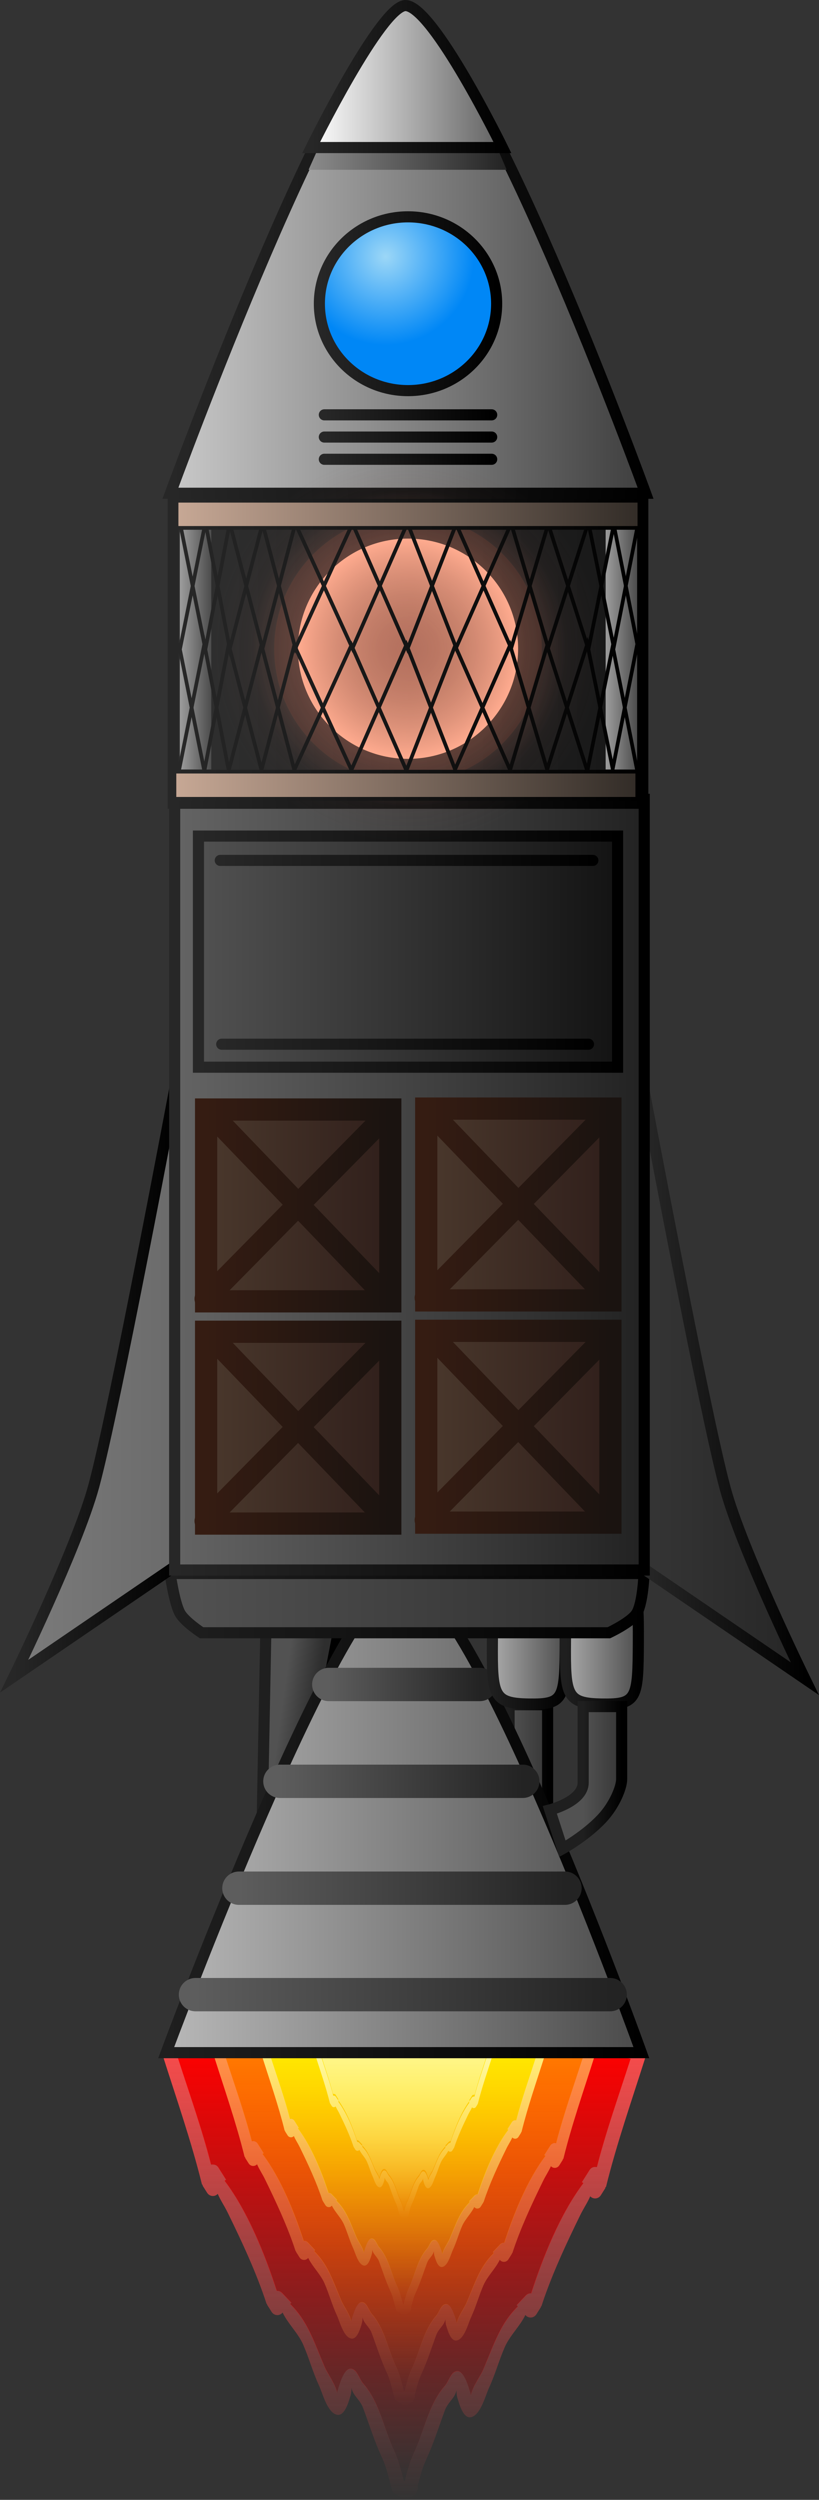 <svg version="1.1" xmlns="http://www.w3.org/2000/svg" xmlns:xlink="http://www.w3.org/1999/xlink" width="110.596" height="337.475" viewBox="0,0,110.596,337.475"><rect x="0" y="0" width="110.596" height="337.475" fill="#333333" stroke="none"/><defs><linearGradient x1="239.457" y1="276.775" x2="239.457" y2="339.806" gradientUnits="userSpaceOnUse" id="color-1"><stop offset="0" stop-color="#ff4d4d"/><stop offset="1" stop-color="#ff4d4d" stop-opacity="0"/></linearGradient><linearGradient x1="239.452" y1="278.7" x2="239.452" y2="337.274" gradientUnits="userSpaceOnUse" id="color-2"><stop offset="0" stop-color="#ff0000"/><stop offset="1" stop-color="#ff0000" stop-opacity="0"/></linearGradient><linearGradient x1="239.457" y1="277.366" x2="239.457" y2="327.093" gradientUnits="userSpaceOnUse" id="color-3"><stop offset="0" stop-color="#ff9a4c"/><stop offset="1" stop-color="#ff9a4c" stop-opacity="0"/></linearGradient><linearGradient x1="239.453" y1="278.876" x2="239.453" y2="325.106" gradientUnits="userSpaceOnUse" id="color-4"><stop offset="0" stop-color="#ff7b00"/><stop offset="1" stop-color="#ff7b00" stop-opacity="0"/></linearGradient><linearGradient x1="239.337" y1="277.956" x2="239.337" y2="314.91" gradientUnits="userSpaceOnUse" id="color-5"><stop offset="0" stop-color="#fff480"/><stop offset="1" stop-color="#fff480" stop-opacity="0"/></linearGradient><linearGradient x1="239.334" y1="279.067" x2="239.334" y2="313.446" gradientUnits="userSpaceOnUse" id="color-6"><stop offset="0" stop-color="#ffea00"/><stop offset="1" stop-color="#ffea00" stop-opacity="0"/></linearGradient><linearGradient x1="239.435" y1="278.744" x2="239.435" y2="301.824" gradientUnits="userSpaceOnUse" id="color-7"><stop offset="0" stop-color="#fff8a9"/><stop offset="1" stop-color="#fff8a9" stop-opacity="0"/></linearGradient><linearGradient x1="239.434" y1="279.172" x2="239.434" y2="300.678" gradientUnits="userSpaceOnUse" id="color-8"><stop offset="0" stop-color="#fff68d"/><stop offset="1" stop-color="#fff68d" stop-opacity="0"/></linearGradient><linearGradient x1="253.65" y1="241.067" x2="258.85" y2="241.067" gradientUnits="userSpaceOnUse" id="color-9"><stop offset="0" stop-color="#525252"/><stop offset="1" stop-color="#363636"/></linearGradient><linearGradient x1="253.65" y1="241.067" x2="258.85" y2="241.067" gradientUnits="userSpaceOnUse" id="color-10"><stop offset="0" stop-color="#1f1f1f"/><stop offset="1" stop-color="#000000"/></linearGradient><linearGradient x1="222.796" y1="234.034" x2="227.258" y2="234.647" gradientUnits="userSpaceOnUse" id="color-11"><stop offset="0" stop-color="#525252"/><stop offset="1" stop-color="#2e2e2e"/></linearGradient><linearGradient x1="222.796" y1="234.034" x2="227.258" y2="234.647" gradientUnits="userSpaceOnUse" id="color-12"><stop offset="0" stop-color="#1f1f1f"/><stop offset="1" stop-color="#000000"/></linearGradient><linearGradient x1="207.342" y1="247.35" x2="271.51" y2="247.35" gradientUnits="userSpaceOnUse" id="color-13"><stop offset="0" stop-color="#b8b8b8"/><stop offset="1" stop-color="#4a4a4a"/></linearGradient><linearGradient x1="207.342" y1="247.35" x2="271.51" y2="247.35" gradientUnits="userSpaceOnUse" id="color-14"><stop offset="0" stop-color="#1f1f1f"/><stop offset="1" stop-color="#000000"/></linearGradient><linearGradient x1="229.3" y1="229.733" x2="249.7" y2="229.733" gradientUnits="userSpaceOnUse" id="color-15"><stop offset="0" stop-color="#5d5d5d"/><stop offset="1" stop-color="#232323"/></linearGradient><linearGradient x1="222.7" y1="242.804" x2="255.5" y2="242.804" gradientUnits="userSpaceOnUse" id="color-16"><stop offset="0" stop-color="#5d5d5d"/><stop offset="1" stop-color="#232323"/></linearGradient><linearGradient x1="217.163" y1="257.233" x2="261.198" y2="257.233" gradientUnits="userSpaceOnUse" id="color-17"><stop offset="0" stop-color="#5d5d5d"/><stop offset="1" stop-color="#232323"/></linearGradient><linearGradient x1="211.3" y1="271.604" x2="267.3" y2="271.604" gradientUnits="userSpaceOnUse" id="color-18"><stop offset="0" stop-color="#5d5d5d"/><stop offset="1" stop-color="#232323"/></linearGradient><linearGradient x1="251.393" y1="224.018" x2="261.234" y2="224.018" gradientUnits="userSpaceOnUse" id="color-19"><stop offset="0" stop-color="#aaaaaa"/><stop offset="1" stop-color="#4e4e4e"/></linearGradient><linearGradient x1="251.393" y1="224.018" x2="261.234" y2="224.018" gradientUnits="userSpaceOnUse" id="color-20"><stop offset="0" stop-color="#1f1f1f"/><stop offset="1" stop-color="#000000"/></linearGradient><linearGradient x1="261.262" y1="224.018" x2="271.103" y2="224.018" gradientUnits="userSpaceOnUse" id="color-21"><stop offset="0" stop-color="#aaaaaa"/><stop offset="1" stop-color="#4e4e4e"/></linearGradient><linearGradient x1="261.262" y1="224.018" x2="271.103" y2="224.018" gradientUnits="userSpaceOnUse" id="color-22"><stop offset="0" stop-color="#1f1f1f"/><stop offset="1" stop-color="#000000"/></linearGradient><linearGradient x1="263.65" y1="241.317" x2="268.85" y2="241.317" gradientUnits="userSpaceOnUse" id="color-23"><stop offset="0" stop-color="#525252"/><stop offset="1" stop-color="#363636"/></linearGradient><linearGradient x1="263.65" y1="241.317" x2="268.85" y2="241.317" gradientUnits="userSpaceOnUse" id="color-24"><stop offset="0" stop-color="#1f1f1f"/><stop offset="1" stop-color="#000000"/></linearGradient><linearGradient x1="207.875" y1="218.75" x2="271.875" y2="218.75" gradientUnits="userSpaceOnUse" id="color-25"><stop offset="0" stop-color="#525252"/><stop offset="1" stop-color="#2e2e2e"/></linearGradient><linearGradient x1="207.875" y1="218.75" x2="271.875" y2="218.75" gradientUnits="userSpaceOnUse" id="color-26"><stop offset="0" stop-color="#1f1f1f"/><stop offset="1" stop-color="#000000"/></linearGradient><linearGradient x1="271.823" y1="188.001" x2="303.629" y2="188.001" gradientUnits="userSpaceOnUse" id="color-27"><stop offset="0" stop-color="#353535"/><stop offset="1" stop-color="#1f1f1f"/></linearGradient><linearGradient x1="271.823" y1="189.094" x2="293.578" y2="189.094" gradientUnits="userSpaceOnUse" id="color-28"><stop offset="0" stop-color="#272727"/><stop offset="1" stop-color="#000000"/></linearGradient><linearGradient x1="208.578" y1="187.668" x2="176.772" y2="187.668" gradientUnits="userSpaceOnUse" id="color-29"><stop offset="0" stop-color="#6b6b6b"/><stop offset="1" stop-color="#838383"/></linearGradient><linearGradient x1="186.823" y1="188.761" x2="208.578" y2="188.761" gradientUnits="userSpaceOnUse" id="color-30"><stop offset="0" stop-color="#272727"/><stop offset="1" stop-color="#000000"/></linearGradient><linearGradient x1="208.49" y1="162.261" x2="271.899" y2="162.261" gradientUnits="userSpaceOnUse" id="color-31"><stop offset="0" stop-color="#646464"/><stop offset="1" stop-color="#222222"/></linearGradient><linearGradient x1="208.49" y1="162.261" x2="271.899" y2="162.261" gradientUnits="userSpaceOnUse" id="color-32"><stop offset="0" stop-color="#272727"/><stop offset="1" stop-color="#000000"/></linearGradient><linearGradient x1="242.461" y1="164.937" x2="267.332" y2="164.937" gradientUnits="userSpaceOnUse" id="color-33"><stop offset="0" stop-color="#4a382c"/><stop offset="1" stop-color="#301f1b"/></linearGradient><linearGradient x1="242.461" y1="164.937" x2="267.332" y2="164.937" gradientUnits="userSpaceOnUse" id="color-34"><stop offset="0" stop-color="#351c12"/><stop offset="1" stop-color="#1a1310"/></linearGradient><linearGradient x1="242.394" y1="164.946" x2="267.208" y2="164.946" gradientUnits="userSpaceOnUse" id="color-35"><stop offset="0" stop-color="#351c12"/><stop offset="1" stop-color="#1a1310"/></linearGradient><linearGradient x1="242.394" y1="164.757" x2="267.208" y2="164.757" gradientUnits="userSpaceOnUse" id="color-36"><stop offset="0" stop-color="#351c12"/><stop offset="1" stop-color="#1a1310"/></linearGradient><linearGradient x1="212.735" y1="165.063" x2="237.606" y2="165.063" gradientUnits="userSpaceOnUse" id="color-37"><stop offset="0" stop-color="#4a382c"/><stop offset="1" stop-color="#301f1b"/></linearGradient><linearGradient x1="212.735" y1="165.063" x2="237.606" y2="165.063" gradientUnits="userSpaceOnUse" id="color-38"><stop offset="0" stop-color="#351c12"/><stop offset="1" stop-color="#1a1310"/></linearGradient><linearGradient x1="212.668" y1="165.072" x2="237.482" y2="165.072" gradientUnits="userSpaceOnUse" id="color-39"><stop offset="0" stop-color="#351c12"/><stop offset="1" stop-color="#1a1310"/></linearGradient><linearGradient x1="212.668" y1="164.883" x2="237.482" y2="164.883" gradientUnits="userSpaceOnUse" id="color-40"><stop offset="0" stop-color="#351c12"/><stop offset="1" stop-color="#1a1310"/></linearGradient><linearGradient x1="242.461" y1="194.937" x2="267.332" y2="194.937" gradientUnits="userSpaceOnUse" id="color-41"><stop offset="0" stop-color="#4a382c"/><stop offset="1" stop-color="#301f1b"/></linearGradient><linearGradient x1="242.461" y1="194.937" x2="267.332" y2="194.937" gradientUnits="userSpaceOnUse" id="color-42"><stop offset="0" stop-color="#351c12"/><stop offset="1" stop-color="#1a1310"/></linearGradient><linearGradient x1="242.394" y1="194.946" x2="267.208" y2="194.946" gradientUnits="userSpaceOnUse" id="color-43"><stop offset="0" stop-color="#351c12"/><stop offset="1" stop-color="#1a1310"/></linearGradient><linearGradient x1="242.394" y1="194.757" x2="267.208" y2="194.757" gradientUnits="userSpaceOnUse" id="color-44"><stop offset="0" stop-color="#351c12"/><stop offset="1" stop-color="#1a1310"/></linearGradient><linearGradient x1="212.735" y1="195.063" x2="237.606" y2="195.063" gradientUnits="userSpaceOnUse" id="color-45"><stop offset="0" stop-color="#4a382c"/><stop offset="1" stop-color="#301f1b"/></linearGradient><linearGradient x1="212.735" y1="195.063" x2="237.606" y2="195.063" gradientUnits="userSpaceOnUse" id="color-46"><stop offset="0" stop-color="#351c12"/><stop offset="1" stop-color="#1a1310"/></linearGradient><linearGradient x1="212.668" y1="195.072" x2="237.482" y2="195.072" gradientUnits="userSpaceOnUse" id="color-47"><stop offset="0" stop-color="#351c12"/><stop offset="1" stop-color="#1a1310"/></linearGradient><linearGradient x1="212.668" y1="194.883" x2="237.482" y2="194.883" gradientUnits="userSpaceOnUse" id="color-48"><stop offset="0" stop-color="#351c12"/><stop offset="1" stop-color="#1a1310"/></linearGradient><linearGradient x1="211.7" y1="130.8" x2="268.3" y2="130.8" gradientUnits="userSpaceOnUse" id="color-49"><stop offset="0" stop-color="#515151"/><stop offset="1" stop-color="#131313"/></linearGradient><linearGradient x1="211.7" y1="130.8" x2="268.3" y2="130.8" gradientUnits="userSpaceOnUse" id="color-50"><stop offset="0" stop-color="#272727"/><stop offset="1" stop-color="#000000"/></linearGradient><linearGradient x1="214.648" y1="118.484" x2="264.959" y2="118.484" gradientUnits="userSpaceOnUse" id="color-51"><stop offset="0" stop-color="#272727"/><stop offset="1" stop-color="#000000"/></linearGradient><linearGradient x1="214.844" y1="143.298" x2="264.369" y2="143.298" gradientUnits="userSpaceOnUse" id="color-52"><stop offset="0" stop-color="#272727"/><stop offset="1" stop-color="#000000"/></linearGradient><linearGradient x1="207.916" y1="36.833" x2="272.084" y2="36.833" gradientUnits="userSpaceOnUse" id="color-53"><stop offset="0" stop-color="#c9c9c9"/><stop offset="1" stop-color="#3e3e3e"/></linearGradient><linearGradient x1="207.916" y1="36.833" x2="272.084" y2="36.833" gradientUnits="userSpaceOnUse" id="color-54"><stop offset="0" stop-color="#272727"/><stop offset="1" stop-color="#000000"/></linearGradient><linearGradient x1="226.316" y1="16.071" x2="253.579" y2="16.071" gradientUnits="userSpaceOnUse" id="color-55"><stop offset="0" stop-color="#8c8c8c"/><stop offset="1" stop-color="#222222"/></linearGradient><linearGradient x1="226.316" y1="16.071" x2="253.579" y2="16.071" gradientUnits="userSpaceOnUse" id="color-56"><stop offset="0" stop-color="#272727"/><stop offset="1" stop-color="#000000"/></linearGradient><linearGradient x1="226.916" y1="12.666" x2="252.751" y2="12.666" gradientUnits="userSpaceOnUse" id="color-57"><stop offset="0" stop-color="#ffffff"/><stop offset="1" stop-color="#606060"/></linearGradient><linearGradient x1="226.916" y1="12.666" x2="252.751" y2="12.666" gradientUnits="userSpaceOnUse" id="color-58"><stop offset="0" stop-color="#272727"/><stop offset="1" stop-color="#000000"/></linearGradient><radialGradient cx="236.96" cy="36.964" r="11.97" gradientUnits="userSpaceOnUse" id="color-59"><stop offset="0" stop-color="#9cd7f7"/><stop offset="1" stop-color="#0087f6"/></radialGradient><linearGradient x1="228.03" y1="43.333" x2="251.97" y2="43.333" gradientUnits="userSpaceOnUse" id="color-60"><stop offset="0" stop-color="#272727"/><stop offset="1" stop-color="#000000"/></linearGradient><linearGradient x1="228.7" y1="61.333" x2="251.3" y2="61.333" gradientUnits="userSpaceOnUse" id="color-61"><stop offset="0" stop-color="#272727"/><stop offset="1" stop-color="#000000"/></linearGradient><linearGradient x1="228.7" y1="58.333" x2="251.3" y2="58.333" gradientUnits="userSpaceOnUse" id="color-62"><stop offset="0" stop-color="#272727"/><stop offset="1" stop-color="#000000"/></linearGradient><linearGradient x1="228.7" y1="64.333" x2="251.3" y2="64.333" gradientUnits="userSpaceOnUse" id="color-63"><stop offset="0" stop-color="#272727"/><stop offset="1" stop-color="#000000"/></linearGradient><linearGradient x1="208.295" y1="90" x2="271.705" y2="90" gradientUnits="userSpaceOnUse" id="color-64"><stop offset="0" stop-color="#303030"/><stop offset="1" stop-color="#171717"/></linearGradient><linearGradient x1="208.295" y1="90" x2="271.705" y2="90" gradientUnits="userSpaceOnUse" id="color-65"><stop offset="0" stop-color="#272727"/><stop offset="1" stop-color="#000000"/></linearGradient><radialGradient cx="240" cy="90" r="26.305" gradientUnits="userSpaceOnUse" id="color-66"><stop offset="0" stop-color="#734c45" stop-opacity="0.41"/><stop offset="1" stop-color="#734c45" stop-opacity="0"/></radialGradient><radialGradient cx="240" cy="89.906" r="21.356" gradientUnits="userSpaceOnUse" id="color-67"><stop offset="0" stop-color="#eb8c73" stop-opacity="0.61"/><stop offset="1" stop-color="#eb8c73" stop-opacity="0"/></radialGradient><radialGradient cx="240" cy="89.906" r="18.08" gradientUnits="userSpaceOnUse" id="color-68"><stop offset="0" stop-color="#ff734f" stop-opacity="0"/><stop offset="1" stop-color="#ff734f" stop-opacity="0.09"/></radialGradient><radialGradient cx="240" cy="89.906" r="14.867" gradientUnits="userSpaceOnUse" id="color-69"><stop offset="0" stop-color="#ffa282" stop-opacity="0.12"/><stop offset="1" stop-color="#ffab8f"/></radialGradient><linearGradient x1="209.188" y1="89.958" x2="213.438" y2="89.958" gradientUnits="userSpaceOnUse" id="color-70"><stop offset="0" stop-color="#9d9d9d"/><stop offset="1" stop-color="#4c4c4c"/></linearGradient><linearGradient x1="209.188" y1="89.958" x2="213.438" y2="89.958" gradientUnits="userSpaceOnUse" id="color-71"><stop offset="0" stop-color="#272727"/><stop offset="1" stop-color="#000000"/></linearGradient><linearGradient x1="266.688" y1="89.958" x2="270.938" y2="89.958" gradientUnits="userSpaceOnUse" id="color-72"><stop offset="0" stop-color="#9d9d9d"/><stop offset="1" stop-color="#4c4c4c"/></linearGradient><linearGradient x1="266.688" y1="89.958" x2="270.938" y2="89.958" gradientUnits="userSpaceOnUse" id="color-73"><stop offset="0" stop-color="#272727"/><stop offset="1" stop-color="#000000"/></linearGradient><linearGradient x1="209.071" y1="97.82" x2="270.929" y2="97.82" gradientUnits="userSpaceOnUse" id="color-74"><stop offset="0" stop-color="#272727"/><stop offset="1" stop-color="#000000"/></linearGradient><linearGradient x1="209.071" y1="97.894" x2="270.929" y2="97.894" gradientUnits="userSpaceOnUse" id="color-75"><stop offset="0" stop-color="#272727"/><stop offset="1" stop-color="#000000"/></linearGradient><linearGradient x1="209.214" y1="81.391" x2="271.071" y2="81.391" gradientUnits="userSpaceOnUse" id="color-76"><stop offset="0" stop-color="#272727"/><stop offset="1" stop-color="#000000"/></linearGradient><linearGradient x1="209.214" y1="81.466" x2="271.071" y2="81.466" gradientUnits="userSpaceOnUse" id="color-77"><stop offset="0" stop-color="#272727"/><stop offset="1" stop-color="#000000"/></linearGradient><linearGradient x1="208.46" y1="108.335" x2="270.96" y2="108.335" gradientUnits="userSpaceOnUse" id="color-78"><stop offset="0" stop-color="#c7a895"/><stop offset="1" stop-color="#322c27"/></linearGradient><linearGradient x1="208.46" y1="108.335" x2="270.96" y2="108.335" gradientUnits="userSpaceOnUse" id="color-79"><stop offset="0" stop-color="#272727"/><stop offset="1" stop-color="#000000"/></linearGradient><linearGradient x1="208.745" y1="71.764" x2="271.245" y2="71.764" gradientUnits="userSpaceOnUse" id="color-80"><stop offset="0" stop-color="#c7a895"/><stop offset="1" stop-color="#322c27"/></linearGradient><linearGradient x1="208.745" y1="71.764" x2="271.245" y2="71.764" gradientUnits="userSpaceOnUse" id="color-81"><stop offset="0" stop-color="#272727"/><stop offset="1" stop-color="#000000"/></linearGradient></defs><g transform="translate(-184.903,-2.331)"><g data-paper-data="{&quot;isPaintingLayer&quot;:true}" fill-rule="nonzero" stroke-linejoin="miter" stroke-miterlimit="10" stroke-dasharray="" stroke-dashoffset="0" style="mix-blend-mode: normal"><path d="M266.627,280.125c-2.816,-0.278 -5.595,-0.785 -8.438,-0.785c-9.415,-1.345 -19.359,0.002 -28.871,0.002c-6.804,0 -13.609,0.546 -20.434,0.588c1.534,4.791 3.305,9.732 4.547,14.62c0.07,-0.018 0.143,-0.027 0.218,-0.027c0.329,0 0.618,0.18 0.784,0.451l1.027,1.625l-0.197,0.139c3.122,4.137 5.48,10.012 7.032,14.85c0.02,-0.001 0.04,-0.002 0.061,-0.002c0.258,0 0.491,0.11 0.66,0.288l1.244,1.313l-0.16,0.169c2.355,2.312 3.13,4.894 4.642,8.454c0.441,1.039 1.434,2.269 1.694,3.529c0.013,-0.113 0.031,-0.212 0.053,-0.283c0.255,-0.815 0.839,-2.999 1.782,-2.969c0.853,0.027 1.124,1.357 1.704,2.018c2.192,2.501 2.74,6.007 4.143,9.029c0.627,1.337 0.934,2.698 1.321,4.089h0.13c0.347,-1.277 0.653,-2.53 1.231,-3.761c1.403,-3.022 1.951,-6.528 4.143,-9.029c0.58,-0.662 0.85,-1.992 1.704,-2.018c0.943,-0.03 1.527,2.154 1.782,2.969c0.022,0.072 0.04,0.171 0.053,0.283c0.261,-1.26 1.253,-2.49 1.694,-3.529c1.512,-3.56 2.287,-6.142 4.642,-8.454l-0.16,-0.169l1.244,-1.313c0.169,-0.178 0.402,-0.288 0.66,-0.288c0.02,0 0.041,0.001 0.061,0.002c1.552,-4.838 3.91,-10.713 7.032,-14.85l-0.197,-0.139l1.027,-1.625c0.166,-0.271 0.455,-0.451 0.784,-0.451c0.075,0 0.148,0.009 0.218,0.027c1.24,-4.878 3.006,-9.808 4.537,-14.589c-1.115,-0.302 -2.199,-0.047 -3.393,-0.165zM208.054,277.964c7.103,0 14.182,-0.591 21.263,-0.591c9.558,0 19.549,-1.349 29.011,0.002c2.86,0 5.661,0.503 8.493,0.79c1.582,0.16 2.864,-0.131 4.403,0.459l-0.169,-0.07c0,0 0.808,0 0.96,0.732c0.174,0.368 0.043,0.782 0.043,0.782c-1.819,5.745 -3.878,11.637 -5.318,17.478l-0.128,0.112l0.051,0.036l-0.614,0.972c-0.166,0.271 -0.455,0.451 -0.784,0.451c-0.258,0 -0.492,-0.111 -0.661,-0.29c-0.352,0.838 -0.883,1.595 -1.348,2.545c-1.92,3.921 -3.882,8.117 -5.238,12.288l-0.1,0.086l0.038,0.027l-0.614,0.972c-0.166,0.271 -0.455,0.451 -0.784,0.451c-0.285,0 -0.541,-0.135 -0.712,-0.348c-0.709,1.505 -2.102,2.776 -2.794,4.369c-0.786,1.811 -1.277,3.664 -2.114,5.467c-0.479,1.032 -1.139,3.704 -2.442,3.966c-1.083,0.217 -1.611,-1.924 -1.84,-2.642c-0.068,-0.213 -0.101,-0.623 -0.114,-0.99c-0.2,1.076 -1.138,1.558 -1.56,2.696c-0.823,2.218 -1.523,4.475 -2.513,6.622c-0.563,1.176 -0.843,2.396 -1.173,3.633c0.019,0.077 0.03,0.157 0.03,0.24c0,0.275 -0.113,0.524 -0.294,0.702c-0.022,0.074 -0.045,0.148 -0.068,0.222l-1.196,0.673c0,0 -0.519,0 -0.783,-0.409c-0.166,-0.031 -0.343,-0.118 -0.52,-0.295c-0.005,-0.005 -0.011,-0.011 -0.016,-0.016l-0.5,-0.281c-0.515,-1.635 -0.767,-3.253 -1.506,-4.797c-0.99,-2.147 -1.69,-4.404 -2.513,-6.622c-0.422,-1.138 -1.36,-1.62 -1.56,-2.696c-0.012,0.367 -0.045,0.776 -0.114,0.99c-0.229,0.717 -0.757,2.859 -1.84,2.642c-1.303,-0.261 -1.963,-2.934 -2.442,-3.966c-0.837,-1.803 -1.328,-3.656 -2.114,-5.467c-0.691,-1.593 -2.085,-2.864 -2.794,-4.369c-0.171,0.213 -0.427,0.348 -0.712,0.348c-0.329,0 -0.618,-0.18 -0.784,-0.451l-0.614,-0.972l0.038,-0.027l-0.1,-0.086c-1.356,-4.171 -3.318,-8.367 -5.238,-12.288c-0.465,-0.949 -0.996,-1.707 -1.348,-2.545c-0.169,0.179 -0.403,0.29 -0.661,0.29c-0.329,0 -0.618,-0.18 -0.784,-0.451l-0.614,-0.972l0.051,-0.036l-0.128,-0.112c-1.44,-5.841 -3.499,-11.733 -5.318,-17.478c0,0 -0.205,-0.649 0.239,-1.045c0.152,-0.732 0.96,-0.732 0.96,-0.732z" fill="url(#color-1)" stroke="none" stroke-width="0.5" stroke-linecap="butt"/><path d="M270.056,280.257c-1.531,4.781 -3.29,9.722 -4.53,14.6c-0.07,-0.018 -0.231,0.018 -0.306,0.018c-0.329,0 -0.53,0.135 -0.696,0.406l-1.026,1.627l0.197,0.139c-3.122,4.137 -5.476,10.043 -7.029,14.881c-0.02,-0.001 -0.04,-0.002 -0.061,-0.002c-0.258,0 -0.491,0.111 -0.66,0.29l-1.245,1.317l0.16,0.17c-2.355,2.312 -3.146,4.916 -4.658,8.477c-0.441,1.039 -1.441,2.273 -1.701,3.533c-0.013,-0.113 -0.076,-0.299 -0.098,-0.371c-0.255,-0.815 -0.794,-2.911 -1.737,-2.881c-0.853,0.027 -1.13,1.36 -1.71,2.021c-2.192,2.501 -2.753,6.009 -4.156,9.032c-0.578,1.232 -0.886,2.484 -1.233,3.761h-0.13c-0.387,-1.391 -0.696,-2.752 -1.323,-4.089c-1.403,-3.022 -1.964,-6.53 -4.157,-9.032c-0.58,-0.662 -0.857,-1.994 -1.71,-2.021c-0.943,-0.03 -1.482,2.067 -1.737,2.882c-0.022,0.072 -0.086,0.258 -0.099,0.371c-0.261,-1.26 -1.26,-2.494 -1.702,-3.534c-1.512,-3.56 -2.303,-6.165 -4.658,-8.477l0.16,-0.17l-1.245,-1.317c-0.169,-0.178 -0.402,-0.29 -0.66,-0.29c-0.02,0 -0.041,0.001 -0.061,0.002c-1.552,-4.838 -3.907,-10.744 -7.028,-14.88l0.197,-0.139l-1.026,-1.627c-0.166,-0.271 -0.368,-0.406 -0.697,-0.406c-0.075,0 -0.235,-0.036 -0.305,-0.018c-1.242,-4.889 -3.006,-9.84 -4.54,-14.631c6.824,-0.042 13.649,-0.601 20.454,-0.601c9.512,0 19.499,-1.342 28.914,0.003c2.844,0 5.63,0.513 8.446,0.791c1.195,0.118 2.28,-0.135 3.395,0.167z" data-paper-data="{&quot;noHover&quot;:false,&quot;origItem&quot;:[&quot;Path&quot;,{&quot;applyMatrix&quot;:true,&quot;selected&quot;:true,&quot;segments&quot;:[[[266.62657,280.12531],[1.19453,0.11806],[-2.81607,-0.27832],7],[[258.1881,279.34012],[2.84356,0],[-9.41511,-1.34502],7],[[229.31704,279.34259],[9.51175,0],[-6.80416,0],7],[[208.88323,279.93061],[6.82445,-0.04245],[1.53369,4.79087],7],[[213.43052,294.55091],[-1.24233,-4.88864],[0.06984,-0.01762],7],[[213.6482,294.52396],[-0.07495,0],[0.32892,0],7],[[214.43238,294.97501],[-0.16609,-0.2714],[0,0],7],[[215.45922,296.60042],[0,0],[0,0],7],[[215.26214,296.73907],[0,0],[3.1216,4.13668],7],[[222.29392,311.58863],[-1.55219,-4.83791],[0.02003,-0.00136],7],[[222.35451,311.58659],[-0.02036,0],[0.25759,0],7],[[223.01412,311.87491],[-0.16881,-0.17814],[0,0],7],[[224.25788,313.18742],[0,0],[0,0],7],[[224.09743,313.35673],[0,0],[2.35521,2.31215],7],[[228.73927,321.81117],[-1.51188,-3.56025],[0.4413,1.03919],7],[[230.43334,325.33997],[-0.26051,-1.2601],[0.01345,-0.11253],7],[[230.48681,325.05665],[-0.0224,0.07166],[0.25474,-0.81486],7],[[232.26879,322.08739],[-0.94345,-0.02964],[0.85349,0.02682],7],[[233.97266,324.10589],[-0.57976,-0.66153],[2.19211,2.5013],7],[[238.11594,333.13512],[-1.403,-3.02244],[0.6275,1.33684],7],[[239.43678,337.22428],[-0.387,-1.39096],[0,0],7],[[239.56643,337.22428],[0,0],[0.34711,-1.27714],7],[[240.79712,333.46325],[-0.57807,1.23154],[1.403,-3.02244],7],[[244.94041,324.43401],[-2.19211,2.5013],[0.57976,-0.66153],7],[[246.64428,322.41552],[-0.85349,0.02682],[0.94345,-0.02964],7],[[248.42625,325.38478],[-0.25474,-0.81486],[0.0224,0.07166],7],[[248.47973,325.66809],[-0.01345,-0.11253],[0.26051,-1.2601],7],[[250.17379,322.13929],[-0.4413,1.03919],[1.51188,-3.56025],7],[[254.81564,313.68486],[-2.35521,2.31215],[0,0],7],[[254.65519,313.51554],[0,0],[0,0],7],[[255.89895,312.20304],[0,0],[0.16881,-0.17814],7],[[256.55855,311.91472],[-0.25759,0],[0.02035,0],7],[[256.61914,311.91676],[-0.02003,-0.00135],[1.55219,-4.83791],7],[[263.65093,297.0672],[-3.1216,4.13668],[0,0],7],[[263.45384,296.92855],[0,0],[0,0],7],[[264.48069,295.30313],[0,0],[0.16609,-0.27139],7],[[265.26486,294.85208],[-0.32893,0],[0.07496,0],7],[[265.48255,294.87903],[-0.06984,-0.01762],[1.23961,-4.87791],7],[[270.01974,280.29028],[-1.53136,4.78101],[-1.11507,-0.30226],7]],&quot;closed&quot;:true}]}" fill="url(#color-2)" stroke="none" stroke-width="0.5" stroke-linecap="butt"/><path d="M260.892,280.009c-2.222,-0.22 -4.414,-0.619 -6.657,-0.619c-7.428,-1.061 -15.273,0.002 -22.778,0.002c-5.368,0 -10.737,0.43 -16.121,0.464c1.21,3.78 2.607,7.678 3.588,11.535c0.055,-0.014 0.113,-0.021 0.172,-0.021c0.26,0 0.488,0.142 0.619,0.356l0.81,1.282l-0.155,0.109c2.463,3.264 4.323,7.899 5.548,11.715c0.016,-0.001 0.032,-0.002 0.048,-0.002c0.203,0 0.387,0.087 0.52,0.227l0.981,1.035l-0.127,0.134c1.858,1.824 2.469,3.861 3.662,6.67c0.348,0.82 1.131,1.79 1.337,2.784c0.011,-0.089 0.025,-0.167 0.042,-0.224c0.201,-0.643 0.662,-2.366 1.406,-2.343c0.673,0.021 0.887,1.071 1.344,1.592c1.729,1.973 2.162,4.739 3.269,7.124c0.495,1.055 0.737,2.129 1.042,3.226h0.102c0.274,-1.008 0.515,-1.996 0.971,-2.967c1.107,-2.385 1.539,-5.15 3.269,-7.124c0.457,-0.522 0.671,-1.571 1.344,-1.592c0.744,-0.023 1.205,1.7 1.406,2.343c0.018,0.057 0.032,0.135 0.042,0.224c0.206,-0.994 0.988,-1.964 1.337,-2.784c1.193,-2.809 1.804,-4.846 3.662,-6.67l-0.127,-0.134l0.981,-1.035c0.133,-0.141 0.317,-0.227 0.52,-0.227c0.016,0 0.032,0.001 0.048,0.002c1.225,-3.817 3.085,-8.452 5.548,-11.715l-0.155,-0.109l0.81,-1.282c0.131,-0.214 0.359,-0.356 0.619,-0.356c0.059,0 0.117,0.007 0.172,0.021c0.978,-3.848 2.371,-7.738 3.58,-11.51c-0.88,-0.238 -1.735,-0.037 -2.677,-0.13zM214.682,278.304c5.604,0 11.189,-0.466 16.775,-0.466c7.541,0 15.423,-1.064 22.888,0.002c2.257,0 4.466,0.397 6.7,0.623c1.248,0.127 2.259,-0.103 3.474,0.362l-0.133,-0.056c0,0 0.638,0 0.757,0.578c0.137,0.291 0.034,0.617 0.034,0.617c-1.435,4.533 -3.06,9.181 -4.195,13.789l-0.101,0.088l0.04,0.028l-0.484,0.767c-0.131,0.214 -0.359,0.356 -0.619,0.356c-0.204,0 -0.388,-0.087 -0.522,-0.229c-0.278,0.661 -0.697,1.259 -1.063,2.008c-1.515,3.093 -3.062,6.404 -4.132,9.694l-0.079,0.068l0.03,0.021l-0.484,0.767c-0.131,0.214 -0.359,0.356 -0.619,0.356c-0.225,0 -0.427,-0.107 -0.562,-0.275c-0.559,1.188 -1.659,2.19 -2.204,3.447c-0.62,1.429 -1.007,2.891 -1.668,4.313c-0.378,0.814 -0.899,2.923 -1.927,3.129c-0.854,0.171 -1.271,-1.518 -1.452,-2.084c-0.054,-0.168 -0.08,-0.491 -0.09,-0.781c-0.158,0.849 -0.897,1.229 -1.231,2.127c-0.649,1.75 -1.202,3.531 -1.983,5.224c-0.444,0.928 -0.665,1.89 -0.925,2.866c0.015,0.061 0.023,0.124 0.023,0.19c0,0.217 -0.089,0.413 -0.232,0.554c-0.018,0.058 -0.036,0.117 -0.054,0.175l-0.943,0.531c0,0 -0.409,0 -0.618,-0.322c-0.131,-0.025 -0.271,-0.093 -0.41,-0.233c-0.004,-0.004 -0.008,-0.008 -0.012,-0.013l-0.394,-0.222c-0.407,-1.29 -0.605,-2.567 -1.188,-3.785c-0.781,-1.694 -1.333,-3.475 -1.983,-5.224c-0.333,-0.898 -1.073,-1.278 -1.231,-2.127c-0.01,0.29 -0.036,0.612 -0.09,0.781c-0.18,0.566 -0.597,2.255 -1.452,2.084c-1.028,-0.206 -1.549,-2.314 -1.927,-3.129c-0.661,-1.422 -1.048,-2.884 -1.668,-4.313c-0.545,-1.257 -1.645,-2.259 -2.204,-3.447c-0.135,0.168 -0.337,0.275 -0.562,0.275c-0.26,0 -0.488,-0.142 -0.619,-0.356l-0.484,-0.767l0.03,-0.021l-0.079,-0.068c-1.07,-3.29 -2.618,-6.601 -4.132,-9.694c-0.367,-0.749 -0.786,-1.346 -1.063,-2.008c-0.133,0.141 -0.318,0.229 -0.522,0.229c-0.26,0 -0.488,-0.142 -0.619,-0.356l-0.484,-0.767l0.04,-0.028l-0.101,-0.088c-1.136,-4.608 -2.76,-9.256 -4.195,-13.789c0,0 -0.162,-0.512 0.189,-0.824c0.12,-0.578 0.757,-0.578 0.757,-0.578z" fill="url(#color-3)" stroke="none" stroke-width="0.5" stroke-linecap="butt"/><path d="M263.606,280.106c-1.208,3.772 -2.594,7.672 -3.572,11.521c-0.055,-0.014 -0.2,0.023 -0.26,0.023c-0.26,0 -0.4,0.097 -0.531,0.311l-0.809,1.284l0.156,0.11c-2.463,3.264 -4.32,7.93 -5.545,11.747c-0.016,-0.001 -0.032,-0.002 -0.048,-0.002c-0.203,0 -0.388,0.088 -0.521,0.229l-0.983,1.04l0.126,0.134c-1.858,1.824 -2.486,3.883 -3.679,6.692c-0.348,0.82 -1.138,1.794 -1.344,2.789c-0.011,-0.089 -0.069,-0.255 -0.087,-0.311c-0.201,-0.643 -0.617,-2.278 -1.361,-2.255c-0.673,0.021 -0.893,1.073 -1.351,1.595c-1.729,1.973 -2.175,4.741 -3.282,7.126c-0.456,0.972 -0.699,1.96 -0.973,2.967h-0.103c-0.305,-1.097 -0.55,-2.171 -1.045,-3.226c-1.107,-2.385 -1.553,-5.153 -3.282,-7.126c-0.457,-0.522 -0.677,-1.574 -1.351,-1.595c-0.744,-0.023 -1.16,1.612 -1.361,2.255c-0.018,0.057 -0.077,0.222 -0.088,0.311c-0.206,-0.994 -0.996,-1.969 -1.344,-2.789c-1.193,-2.809 -1.82,-4.869 -3.678,-6.693l0.126,-0.134l-0.983,-1.04c-0.133,-0.141 -0.317,-0.229 -0.521,-0.229c-0.016,0 -0.032,0.001 -0.048,0.002c-1.225,-3.817 -3.081,-8.483 -5.544,-11.746l0.156,-0.11l-0.809,-1.284c-0.131,-0.214 -0.272,-0.31 -0.531,-0.31c-0.059,0 -0.204,-0.038 -0.259,-0.024c-0.98,-3.857 -2.37,-7.766 -3.58,-11.545c5.384,-0.033 10.773,-0.477 16.141,-0.477c7.504,0 15.393,-1.058 22.821,0.003c2.243,0 4.443,0.406 6.665,0.625c0.942,0.093 1.799,-0.106 2.679,0.132z" data-paper-data="{&quot;noHover&quot;:false,&quot;origItem&quot;:[&quot;Path&quot;,{&quot;applyMatrix&quot;:true,&quot;selected&quot;:true,&quot;segments&quot;:[[[260.89213,280.00882],[0.94242,0.09314],[-2.22172,-0.21958],7],[[254.23466,279.38935],[2.2434,0],[-7.42798,-1.06114],7],[[231.45706,279.3913],[7.50423,0],[-5.36809,0],7],[[215.33596,279.85521],[5.3841,-0.03349],[1.21,3.77972],7],[[218.92351,291.38978],[-0.98013,-3.85685],[0.0551,-0.0139],7],[[219.09525,291.36852],[-0.05914,0],[0.2595,0],7],[[219.71392,291.72438],[-0.13104,-0.21411],[0,0],7],[[220.52404,293.00673],[0,0],[0,0],7],[[220.36855,293.11612],[0,0],[2.46276,3.2636],7],[[225.91622,304.83157],[-1.22459,-3.81684],[0.0158,-0.00107],7],[[225.96402,304.82996],[-0.01606,0],[0.20323,0],7],[[226.48441,305.05743],[-0.13318,-0.14054],[0,0],7],[[227.46567,306.09292],[0,0],[0,0],7],[[227.33909,306.2265],[0,0],[1.85813,1.82415],7],[[231.00124,312.89656],[-1.19279,-2.80883],[0.34816,0.81986],7],[[232.33775,315.68058],[-0.20553,-0.99415],[0.01061,-0.08878],7],[[232.37994,315.45707],[-0.01768,0.05654],[0.20097,-0.64288],7],[[233.78581,313.11449],[-0.74433,-0.02339],[0.67335,0.02116],7],[[235.13007,314.70696],[-0.45739,-0.52191],[1.72945,1.97338],7],[[238.39889,321.83051],[-1.10689,-2.38453],[0.49506,1.05469],7],[[239.44095,325.05662],[-0.30532,-1.09739],[0,0],7],[[239.54324,325.05662],[0,0],[0.27385,-1.00759],7],[[240.51418,322.08938],[-0.45607,0.97162],[1.10689,-2.38453],7],[[243.783,314.96584],[-1.72945,1.97338],[0.45739,-0.52191],7],[[245.12725,313.37337],[-0.67336,0.02116],[0.74433,-0.02339],7],[[246.53313,315.71594],[-0.20097,-0.64288],[0.01767,0.05654],7],[[246.57532,315.93946],[-0.01061,-0.08878],[0.20553,-0.99415],7],[[247.91183,313.15544],[-0.34816,0.81986],[1.19278,-2.80883],7],[[251.57398,306.48537],[-1.85813,1.82415],[0,0],7],[[251.4474,306.35179],[0,0],[0,0],7],[[252.42865,305.3163],[0,0],[0.13318,-0.14054],7],[[252.94904,305.08883],[-0.20322,0],[0.01606,0],7],[[252.99685,305.09044],[-0.0158,-0.00107],[1.22459,-3.81684],7],[[258.54452,293.375],[-2.46276,3.2636],[0,0],7],[[258.38903,293.26561],[0,0],[0,0],7],[[259.19915,291.98325],[0,0],[0.13104,-0.21411],7],[[259.81782,291.6274],[-0.2595,0],[0.05914,0],7],[[259.98956,291.64866],[-0.0551,-0.0139],[0.97798,-3.84839],7],[[263.56914,280.13897],[-1.20816,3.77194],[-0.87973,-0.23846],7]],&quot;closed&quot;:true}]}" fill="url(#color-4)" stroke="none" stroke-width="0.5" stroke-linecap="butt"/><path d="M255.266,279.92c-1.651,-0.163 -3.28,-0.46 -4.947,-0.46c-5.52,-0.789 -11.35,0.001 -16.927,0.001c-3.989,0 -7.979,0.32 -11.98,0.345c0.899,2.809 1.938,5.705 2.666,8.572c0.041,-0.01 0.084,-0.016 0.128,-0.016c0.193,0 0.362,0.105 0.46,0.264l0.602,0.953l-0.116,0.081c1.83,2.425 3.213,5.87 4.123,8.706c0.012,-0.001 0.024,-0.001 0.036,-0.001c0.151,0 0.288,0.065 0.387,0.169l0.729,0.769l-0.094,0.099c1.381,1.356 1.835,2.869 2.721,4.957c0.259,0.609 0.84,1.33 0.993,2.069c0.008,-0.066 0.018,-0.124 0.031,-0.166c0.149,-0.478 0.492,-1.758 1.045,-1.741c0.5,0.016 0.659,0.796 0.999,1.183c1.285,1.466 1.607,3.522 2.429,5.294c0.368,0.784 0.547,1.582 0.774,2.397h0.076c0.203,-0.749 0.383,-1.483 0.722,-2.205c0.823,-1.772 1.144,-3.827 2.429,-5.294c0.34,-0.388 0.499,-1.168 0.999,-1.183c0.553,-0.017 0.895,1.263 1.045,1.741c0.013,0.042 0.023,0.1 0.031,0.166c0.153,-0.739 0.734,-1.46 0.993,-2.069c0.886,-2.087 1.341,-3.601 2.721,-4.957l-0.094,-0.099l0.729,-0.769c0.099,-0.104 0.236,-0.169 0.387,-0.169c0.012,0 0.024,0 0.036,0.001c0.91,-2.836 2.292,-6.281 4.123,-8.706l-0.116,-0.081l0.602,-0.953c0.097,-0.159 0.267,-0.264 0.46,-0.264c0.044,0 0.087,0.005 0.128,0.016c0.727,-2.86 1.762,-5.75 2.66,-8.553c-0.654,-0.177 -1.289,-0.028 -1.989,-0.097zM220.926,278.654c4.164,0 8.315,-0.346 12.466,-0.346c5.604,0 11.461,-0.791 17.008,0.001c1.677,0 3.319,0.295 4.979,0.463c0.928,0.094 1.679,-0.077 2.581,0.269l-0.099,-0.041c0,0 0.474,0 0.563,0.429c0.102,0.216 0.025,0.459 0.025,0.459c-1.067,3.368 -2.274,6.822 -3.118,10.247l-0.075,0.066l0.03,0.021l-0.36,0.57c-0.097,0.159 -0.267,0.264 -0.46,0.264c-0.151,0 -0.289,-0.065 -0.388,-0.17c-0.206,0.491 -0.518,0.935 -0.79,1.492c-1.126,2.299 -2.276,4.759 -3.071,7.204l-0.058,0.05l0.022,0.016l-0.36,0.57c-0.097,0.159 -0.267,0.264 -0.46,0.264c-0.167,0 -0.317,-0.079 -0.417,-0.204c-0.416,0.883 -1.233,1.627 -1.638,2.561c-0.461,1.062 -0.749,2.148 -1.24,3.205c-0.281,0.605 -0.668,2.172 -1.432,2.325c-0.635,0.127 -0.945,-1.128 -1.079,-1.549c-0.04,-0.125 -0.059,-0.365 -0.067,-0.58c-0.117,0.631 -0.667,0.913 -0.915,1.58c-0.483,1.3 -0.893,2.624 -1.473,3.882c-0.33,0.69 -0.494,1.405 -0.688,2.13c0.011,0.045 0.017,0.092 0.017,0.141c0,0.161 -0.066,0.307 -0.173,0.412c-0.013,0.043 -0.026,0.087 -0.04,0.13l-0.701,0.395c0,0 -0.304,0 -0.459,-0.24c-0.097,-0.018 -0.201,-0.069 -0.305,-0.173c-0.003,-0.003 -0.006,-0.006 -0.009,-0.009l-0.293,-0.165c-0.302,-0.959 -0.449,-1.907 -0.883,-2.812c-0.58,-1.259 -0.991,-2.582 -1.473,-3.882c-0.248,-0.667 -0.797,-0.95 -0.915,-1.58c-0.007,0.215 -0.027,0.455 -0.067,0.58c-0.134,0.421 -0.444,1.676 -1.079,1.549c-0.764,-0.153 -1.151,-1.72 -1.432,-2.325c-0.491,-1.057 -0.779,-2.143 -1.24,-3.205c-0.405,-0.934 -1.222,-1.679 -1.638,-2.561c-0.1,0.125 -0.25,0.204 -0.417,0.204c-0.193,0 -0.362,-0.105 -0.46,-0.264l-0.36,-0.57l0.022,-0.016l-0.058,-0.05c-0.795,-2.445 -1.945,-4.905 -3.071,-7.204c-0.273,-0.557 -0.584,-1.001 -0.79,-1.492c-0.099,0.105 -0.236,0.17 -0.388,0.17c-0.193,0 -0.362,-0.105 -0.46,-0.264l-0.36,-0.57l0.03,-0.021l-0.075,-0.066c-0.844,-3.424 -2.051,-6.879 -3.118,-10.247c0,0 -0.12,-0.38 0.14,-0.613c0.089,-0.429 0.563,-0.429 0.563,-0.429z" fill="url(#color-5)" stroke="none" stroke-width="0.5" stroke-linecap="butt"/><path d="M257.292,279.984c-0.898,2.803 -1.926,5.704 -2.653,8.564c-0.041,-0.01 -0.172,0.029 -0.215,0.029c-0.193,0 -0.275,0.061 -0.372,0.22l-0.601,0.955l0.116,0.082c-1.83,2.425 -3.209,5.901 -4.119,8.737c-0.012,-0.001 -0.024,-0.001 -0.036,-0.001c-0.151,0 -0.288,0.066 -0.387,0.17l-0.731,0.774l0.094,0.1c-1.381,1.356 -1.851,2.891 -2.738,4.979c-0.259,0.609 -0.848,1.335 -1.001,2.073c-0.008,-0.066 -0.063,-0.212 -0.076,-0.254c-0.149,-0.478 -0.447,-1.67 -1,-1.653c-0.5,0.016 -0.665,0.798 -1.005,1.186c-1.285,1.466 -1.62,3.524 -2.442,5.296c-0.339,0.722 -0.52,1.456 -0.724,2.205h-0.076c-0.227,-0.816 -0.409,-1.614 -0.777,-2.397c-0.823,-1.772 -1.157,-3.83 -2.442,-5.296c-0.34,-0.388 -0.505,-1.17 -1.005,-1.186c-0.553,-0.017 -0.85,1.176 -1,1.653c-0.013,0.042 -0.069,0.187 -0.077,0.253c-0.153,-0.739 -0.742,-1.464 -1.001,-2.074c-0.886,-2.087 -1.357,-3.624 -2.738,-4.979l0.094,-0.1l-0.731,-0.774c-0.099,-0.104 -0.236,-0.17 -0.387,-0.17c-0.012,0 -0.024,0 -0.036,0.001c-0.91,-2.836 -2.289,-6.312 -4.119,-8.737l0.116,-0.082l-0.601,-0.955c-0.097,-0.159 -0.18,-0.219 -0.372,-0.219c-0.044,0 -0.174,-0.04 -0.215,-0.03c-0.728,-2.866 -1.759,-5.773 -2.659,-8.582c4.001,-0.025 8.011,-0.358 12,-0.358c5.577,0 11.45,-0.785 16.97,0.004c1.667,0 3.304,0.303 4.955,0.466c0.7,0.069 1.338,-0.078 1.991,0.099z" data-paper-data="{&quot;noHover&quot;:false,&quot;origItem&quot;:[&quot;Path&quot;,{&quot;applyMatrix&quot;:true,&quot;selected&quot;:true,&quot;segments&quot;:[[[255.26611,279.92046],[0.70033,0.06922],[-1.651,-0.16318],7],[[250.3188,279.46012],[1.66712,0],[-5.51989,-0.78856],7],[[233.39228,279.46157],[5.57655,0],[-3.98914,0],7],[[221.41235,279.80631],[4.00103,-0.02489],[0.89917,2.80879],7],[[224.07834,288.37789],[-0.72836,-2.86611],[0.04094,-0.01033],7],[[224.20596,288.36209],[-0.04395,0],[0.19284,0],7],[[224.66571,288.62654],[-0.09738,-0.15911],[0,0],7],[[225.26772,289.57948],[0,0],[0,0],7],[[225.15217,289.66077],[0,0],[1.83013,2.42525],7],[[229.27477,298.36677],[-0.91002,-2.83637],[0.01174,-0.00079],7],[[229.31029,298.36557],[-0.01193,0],[0.15102,0],7],[[229.69701,298.53461],[-0.09897,-0.10444],[0,0],7],[[230.4262,299.30411],[0,0],[0,0],7],[[230.33213,299.40337],[0,0],[1.38082,1.35557],7],[[233.05355,304.36004],[-0.88638,-2.0873],[0.25873,0.60926],7],[[234.04674,306.4289],[-0.15274,-0.73877],[0.00788,-0.06598],7],[[234.0781,306.2628],[-0.01313,0.04201],[0.14935,-0.47774],7],[[235.12283,304.52198],[-0.55312,-0.01738],[0.50038,0.01572],7],[[236.12177,305.70538],[-0.3399,-0.38784],[1.28519,1.46646],7],[[238.5509,310.99904],[-0.82255,-1.772],[0.36789,0.78376],7],[[239.32528,313.39643],[-0.22689,-0.8155],[0,0],7],[[239.40129,313.39643],[0,0],[0.2035,-0.74876],7],[[240.12282,311.19141],[-0.33891,0.72203],[0.82255,-1.772],7],[[242.55195,305.89776],[-1.28519,1.46646],[0.3399,-0.38784],7],[[243.55089,304.71436],[-0.50039,0.01572],[0.55312,-0.01738],7],[[244.59563,306.45518],[-0.14935,-0.47774],[0.01313,0.04201],7],[[244.62698,306.62127],[-0.00788,-0.06598],[0.15273,-0.73877],7],[[245.62017,304.55241],[-0.25873,0.60926],[0.88638,-2.0873],7],[[248.34159,299.59575],[-1.38082,1.35557],[0,0],7],[[248.24753,299.49648],[0,0],[0,0],7],[[248.97672,298.72698],[0,0],[0.09897,-0.10444],7],[[249.36343,298.55794],[-0.15102,0],[0.01193,0],7],[[249.39896,298.55914],[-0.01174,-0.00079],[0.91002,-2.83637],7],[[253.52155,289.85315],[-1.83013,2.42525],[0,0],7],[[253.406,289.77186],[0,0],[0,0],7],[[254.00801,288.81891],[0,0],[0.09738,-0.15911],7],[[254.46776,288.55447],[-0.19284,0],[0.04395,0],7],[[254.59539,288.57027],[-0.04095,-0.01033],[0.72676,-2.85982],7],[[257.25545,280.01718],[-0.89781,2.80301],[-0.65374,-0.17721],7]],&quot;closed&quot;:true}]}" fill="url(#color-6)" stroke="none" stroke-width="0.5" stroke-linecap="butt"/><path d="M249.384,279.971c-1.031,-0.102 -2.049,-0.288 -3.09,-0.288c-3.448,-0.493 -7.089,0.001 -10.572,0.001c-2.492,0 -4.983,0.2 -7.482,0.215c0.562,1.754 1.21,3.564 1.665,5.354c0.026,-0.006 0.052,-0.01 0.08,-0.01c0.12,0 0.226,0.066 0.287,0.165l0.376,0.595l-0.072,0.051c1.143,1.515 2.006,3.666 2.575,5.438c0.007,-0 0.015,-0.001 0.022,-0.001c0.094,0 0.18,0.04 0.242,0.106l0.455,0.481l-0.059,0.062c0.862,0.847 1.146,1.792 1.7,3.096c0.162,0.381 0.525,0.831 0.62,1.292c0.005,-0.041 0.011,-0.077 0.02,-0.104c0.093,-0.298 0.307,-1.098 0.653,-1.087c0.313,0.01 0.412,0.497 0.624,0.739c0.803,0.916 1.003,2.2 1.517,3.306c0.23,0.49 0.342,0.988 0.484,1.497h0.047c0.127,-0.468 0.239,-0.926 0.451,-1.377c0.514,-1.107 0.714,-2.39 1.517,-3.306c0.212,-0.242 0.311,-0.729 0.624,-0.739c0.345,-0.011 0.559,0.789 0.653,1.087c0.008,0.026 0.015,0.063 0.02,0.104c0.095,-0.461 0.459,-0.912 0.62,-1.292c0.554,-1.304 0.837,-2.249 1.7,-3.096l-0.059,-0.062l0.455,-0.481c0.062,-0.065 0.147,-0.106 0.242,-0.106c0.007,0 0.015,0 0.022,0.001c0.568,-1.772 1.432,-3.923 2.575,-5.438l-0.072,-0.051l0.376,-0.595c0.061,-0.099 0.167,-0.165 0.287,-0.165c0.027,0 0.054,0.003 0.08,0.01c0.454,-1.786 1.101,-3.591 1.661,-5.342c-0.408,-0.111 -0.805,-0.017 -1.242,-0.06zM227.937,279.179c2.601,0 5.193,-0.216 7.786,-0.216c3.5,0 7.159,-0.494 10.623,0.001c1.047,0 2.073,0.184 3.11,0.289c0.579,0.059 1.049,-0.048 1.612,0.168l-0.062,-0.026c0,0 0.296,0 0.352,0.268c0.064,0.135 0.016,0.286 0.016,0.286c-0.666,2.104 -1.42,4.261 -1.947,6.4l-0.047,0.041l0.019,0.013l-0.225,0.356c-0.061,0.099 -0.167,0.165 -0.287,0.165c-0.095,0 -0.18,-0.041 -0.242,-0.106c-0.129,0.307 -0.323,0.584 -0.494,0.932c-0.703,1.436 -1.421,2.972 -1.918,4.5l-0.036,0.031l0.014,0.01l-0.225,0.356c-0.061,0.099 -0.167,0.165 -0.287,0.165c-0.104,0 -0.198,-0.05 -0.261,-0.128c-0.26,0.551 -0.77,1.016 -1.023,1.6c-0.288,0.663 -0.468,1.342 -0.774,2.002c-0.175,0.378 -0.417,1.356 -0.894,1.452c-0.397,0.079 -0.59,-0.705 -0.674,-0.967c-0.025,-0.078 -0.037,-0.228 -0.042,-0.362c-0.073,0.394 -0.417,0.57 -0.571,0.987c-0.301,0.812 -0.558,1.639 -0.92,2.425c-0.206,0.431 -0.309,0.877 -0.429,1.33c0.007,0.028 0.011,0.058 0.011,0.088c0,0.101 -0.041,0.192 -0.108,0.257c-0.008,0.027 -0.016,0.054 -0.025,0.081l-0.438,0.246c0,0 -0.19,0 -0.287,-0.15c-0.061,-0.011 -0.126,-0.043 -0.191,-0.108c-0.002,-0.002 -0.004,-0.004 -0.006,-0.006l-0.183,-0.103c-0.189,-0.599 -0.281,-1.191 -0.551,-1.757c-0.362,-0.786 -0.619,-1.613 -0.92,-2.425c-0.155,-0.417 -0.498,-0.593 -0.571,-0.987c-0.005,0.134 -0.017,0.284 -0.042,0.362c-0.084,0.263 -0.277,1.047 -0.674,0.967c-0.477,-0.096 -0.719,-1.074 -0.894,-1.452c-0.307,-0.66 -0.486,-1.339 -0.774,-2.002c-0.253,-0.583 -0.763,-1.049 -1.023,-1.6c-0.063,0.078 -0.156,0.128 -0.261,0.128c-0.12,0 -0.226,-0.066 -0.287,-0.165l-0.225,-0.356l0.014,-0.01l-0.036,-0.031c-0.497,-1.527 -1.215,-3.064 -1.918,-4.5c-0.17,-0.348 -0.365,-0.625 -0.494,-0.932c-0.062,0.066 -0.147,0.106 -0.242,0.106c-0.12,0 -0.226,-0.066 -0.287,-0.165l-0.225,-0.356l0.019,-0.013l-0.047,-0.041c-0.527,-2.139 -1.281,-4.296 -1.947,-6.4c0,0 -0.075,-0.237 0.088,-0.383c0.056,-0.268 0.351,-0.268 0.351,-0.268z" fill="url(#color-7)" stroke="none" stroke-width="0.5" stroke-linecap="butt"/><path d="M250.663,279.748c-0.561,1.751 -1.2,3.567 -1.654,5.353c-0.026,-0.006 -0.14,0.035 -0.168,0.035c-0.12,0 -0.139,0.021 -0.199,0.121l-0.375,0.597l0.072,0.051c-1.143,1.515 -2.003,3.697 -2.572,5.469c-0.007,-0 -0.015,-0.001 -0.022,-0.001c-0.094,0 -0.18,0.042 -0.242,0.107l-0.457,0.485l0.059,0.062c-0.862,0.847 -1.163,1.814 -1.716,3.118c-0.162,0.381 -0.532,0.835 -0.628,1.297c-0.005,-0.041 -0.056,-0.165 -0.065,-0.191c-0.093,-0.298 -0.263,-1.01 -0.608,-0.999c-0.313,0.01 -0.418,0.5 -0.63,0.742c-0.803,0.916 -1.016,2.202 -1.53,3.309c-0.212,0.451 -0.326,0.91 -0.453,1.377h-0.048c-0.142,-0.509 -0.256,-1.008 -0.486,-1.497c-0.514,-1.107 -0.728,-2.393 -1.53,-3.309c-0.212,-0.242 -0.318,-0.732 -0.63,-0.742c-0.345,-0.011 -0.514,0.701 -0.607,1c-0.008,0.026 -0.06,0.15 -0.065,0.191c-0.095,-0.461 -0.466,-0.916 -0.628,-1.297c-0.554,-1.304 -0.854,-2.272 -1.716,-3.118l0.059,-0.062l-0.457,-0.485c-0.062,-0.065 -0.147,-0.107 -0.242,-0.107c-0.007,0 -0.015,0 -0.022,0.001c-0.568,-1.772 -1.428,-3.954 -2.571,-5.468l0.072,-0.051l-0.375,-0.597c-0.061,-0.099 -0.079,-0.12 -0.2,-0.12c-0.027,0 -0.142,-0.042 -0.167,-0.035c-0.455,-1.79 -1.096,-3.61 -1.658,-5.364c2.499,-0.016 5.011,-0.228 7.502,-0.228c3.483,0 7.168,-0.488 10.615,0.004c1.041,0 2.066,0.192 3.097,0.293c0.437,0.043 0.836,-0.048 1.245,0.063z" data-paper-data="{&quot;noHover&quot;:false,&quot;origItem&quot;:[&quot;Path&quot;,{&quot;applyMatrix&quot;:true,&quot;selected&quot;:true,&quot;segments&quot;:[[[249.38434,279.97054],[0.43741,0.04323],[-1.03118,-0.10192],7],[[246.29437,279.68302],[1.04125,0],[-3.44759,-0.49251],7],[[235.72245,279.68393],[3.48298,0],[-2.49153,0],7],[[228.24006,279.89925],[2.49895,-0.01555],[0.5616,1.75431],7],[[229.90517,285.25286],[-0.45491,-1.79011],[0.02557,-0.00645],7],[[229.98489,285.24299],[-0.02745,0],[0.12044,0],7],[[230.27203,285.40816],[-0.06082,-0.09938],[0,0],7],[[230.64804,286.00335],[0,0],[0,0],7],[[230.57587,286.05412],[0,0],[1.14306,1.51476],7],[[233.15075,291.49168],[-0.56838,-1.77153],[0.00733,-0.00049],7],[[233.17294,291.49094],[-0.00745,0],[0.09432,0],7],[[233.41447,291.59651],[-0.06181,-0.06523],[0,0],7],[[233.8699,292.07712],[0,0],[0,0],7],[[233.81115,292.13912],[0,0],[0.86243,0.84666],7],[[235.51089,295.23494],[-0.55361,-1.30368],[0.16159,0.38053],7],[[236.13121,296.5271],[-0.0954,-0.46142],[0.00492,-0.04121],7],[[236.1508,296.42337],[-0.0082,0.02624],[0.09328,-0.29839],7],[[236.80331,295.33609],[-0.34547,-0.01085],[0.31253,0.00982],7],[[237.42723,296.07521],[-0.21229,-0.24224],[0.8027,0.91592],7],[[238.94441,299.38151],[-0.51375,-1.10675],[0.22977,0.48952],7],[[239.42806,300.87887],[-0.14171,-0.50934],[0,0],7],[[239.47554,300.87887],[0,0],[0.12711,-0.46766],7],[[239.92619,299.50166],[-0.21168,0.45096],[0.51375,-1.10675],7],[[241.44337,296.19537],[-0.8027,0.91592],[0.21229,-0.24224],7],[[242.06729,295.45624],[-0.31253,0.00982],[0.34547,-0.01085],7],[[242.7198,296.54352],[-0.09328,-0.29839],[0.0082,0.02624],7],[[242.73939,296.64726],[-0.00492,-0.04121],[0.09539,-0.46142],7],[[243.35971,295.3551],[-0.16159,0.38053],[0.55361,-1.30368],7],[[245.05945,292.25928],[-0.86243,0.84666],[0,0],7],[[245.0007,292.19728],[0,0],[0,0],7],[[245.45613,291.71667],[0,0],[0.06181,-0.06523],7],[[245.69766,291.61109],[-0.09432,0],[0.00745,0],7],[[245.71985,291.61184],[-0.00733,-0.00049],[0.56838,-1.77153],7],[[248.29473,286.17427],[-1.14306,1.51476],[0,0],7],[[248.22256,286.1235],[0,0],[0,0],7],[[248.59857,285.52831],[0,0],[0.06082,-0.09938],7],[[248.88572,285.36315],[-0.12044,0],[0.02745,0],7],[[248.96543,285.37302],[-0.02557,-0.00645],[0.45391,-1.78618],7],[[250.62684,280.03095],[-0.56075,1.7507],[-0.40831,-0.11068],7]],&quot;closed&quot;:true}]}" fill="url(#color-8)" stroke="none" stroke-width="0.5" stroke-linecap="butt"/><g><path d="M253.65,249.667v-17.2h5.2v17.2z" fill="url(#color-9)" stroke="url(#color-10)" stroke-width="1.5" stroke-linecap="butt"/><path d="M220.219,252.785l0.672,-34.96l11.113,-2.531l-7.323,38.104z" fill="url(#color-11)" stroke="url(#color-12)" stroke-width="1.5" stroke-linecap="butt"/><path d="M207.342,279.436c0,0 23.96,-64.639 32.089,-64.169c9.299,0.538 32.08,64.169 32.08,64.169z" fill="url(#color-13)" stroke="url(#color-14)" stroke-width="1.5" stroke-linecap="butt"/><path d="M229.3,229.733h20.4" fill="none" stroke="url(#color-15)" stroke-width="4.5" stroke-linecap="round"/><path d="M222.7,242.804h32.8" fill="none" stroke="url(#color-16)" stroke-width="4.5" stroke-linecap="round"/><path d="M261.198,257.233h-44.034" fill="none" stroke="url(#color-17)" stroke-width="4.5" stroke-linecap="round"/><path d="M211.3,271.604h56" fill="none" stroke="url(#color-18)" stroke-width="4.5" stroke-linecap="round"/><path d="M261.234,224.018c-0.037,7.619 -0.153,8.434 -4.92,8.353c-4.768,-0.081 -4.979,-1.113 -4.92,-8.353c0.065,-7.993 0.051,-8.549 4.92,-8.353c4.665,0.188 4.961,-0.013 4.92,8.353z" fill="url(#color-19)" stroke="url(#color-20)" stroke-width="1.5" stroke-linecap="butt"/><path d="M271.103,224.018c-0.037,7.619 -0.153,8.434 -4.92,8.353c-4.768,-0.081 -4.979,-1.113 -4.92,-8.353c0.065,-7.993 0.051,-8.549 4.92,-8.353c4.665,0.188 4.961,-0.013 4.92,8.353z" fill="url(#color-21)" stroke="url(#color-22)" stroke-width="1.5" stroke-linecap="butt"/><path d="M259.15,246.667c0,0 4.5,-1.133 4.5,-3.667c0,-3.089 0,-10.283 0,-10.283h5.2c0,0 0,6.748 0,9.783c0,1.135 -0.976,3.532 -2.659,5.327c-2.237,2.385 -5.341,4.089 -5.341,4.089z" fill="url(#color-23)" stroke="url(#color-24)" stroke-width="1.5" stroke-linecap="butt"/><path d="M207.875,214.75h64c0,0 -0.144,3.941 -0.987,5.359c-0.722,1.217 -3.763,2.641 -3.763,2.641h-55c0,0 -2.318,-1.511 -2.94,-2.68c-0.765,-1.44 -1.31,-5.319 -1.31,-5.319z" fill="url(#color-25)" stroke="url(#color-26)" stroke-width="1.5" stroke-linecap="butt"/></g><path d="M271.823,214.094v-64.852c0,0 8.161,43.534 11.014,54.044c2.257,8.316 10.741,25.659 10.741,25.659z" fill="url(#color-27)" stroke="url(#color-28)" stroke-width="1.5" stroke-linecap="butt"/><path d="M186.823,228.612c0,0 8.483,-17.343 10.741,-25.659c2.853,-10.511 11.014,-54.044 11.014,-54.044v64.852z" data-paper-data="{&quot;index&quot;:null}" fill="url(#color-29)" stroke="url(#color-30)" stroke-width="1.5" stroke-linecap="butt"/><path d="M208.49,214.279v-104.037h63.409v104.037z" fill="url(#color-31)" stroke="url(#color-32)" stroke-width="1.5" stroke-linecap="butt"/><g stroke-width="3"><path d="M242.461,177.884v-25.895h24.871v25.895z" fill="url(#color-33)" stroke="url(#color-34)" stroke-linecap="butt"/><path d="M267.208,152.351l-24.814,25.192" fill="none" stroke="url(#color-35)" stroke-linecap="round"/><path d="M267.208,177.668l-24.562,-25.57" fill="none" stroke="url(#color-36)" stroke-linecap="round"/></g><g stroke-width="3"><path d="M212.735,178.01v-25.895h24.871v25.895z" fill="url(#color-37)" stroke="url(#color-38)" stroke-linecap="butt"/><path d="M237.482,152.476l-24.814,25.192" fill="none" stroke="url(#color-39)" stroke-linecap="round"/><path d="M237.482,177.794l-24.562,-25.57" fill="none" stroke="url(#color-40)" stroke-linecap="round"/></g><g stroke-width="3"><path d="M242.461,207.884v-25.895h24.871v25.895z" fill="url(#color-41)" stroke="url(#color-42)" stroke-linecap="butt"/><path d="M267.208,182.351l-24.814,25.192" fill="none" stroke="url(#color-43)" stroke-linecap="round"/><path d="M267.208,207.668l-24.562,-25.57" fill="none" stroke="url(#color-44)" stroke-linecap="round"/></g><g stroke-width="3"><path d="M212.735,208.01v-25.895h24.871v25.895z" fill="url(#color-45)" stroke="url(#color-46)" stroke-linecap="butt"/><path d="M237.482,182.476l-24.814,25.192" fill="none" stroke="url(#color-47)" stroke-linecap="round"/><path d="M212.92,182.225l24.562,25.57" fill="none" stroke="url(#color-48)" stroke-linecap="round"/></g><g stroke-width="1.5"><path d="M211.7,146.4v-31.2h56.6v31.2z" fill="url(#color-49)" stroke="url(#color-50)" stroke-linecap="butt"/><path d="M214.648,118.484h50.311" fill="none" stroke="url(#color-51)" stroke-linecap="round"/><path d="M214.844,143.298h49.525" fill="none" stroke="url(#color-52)" stroke-linecap="round"/></g><path d="M207.916,68.919c0,0 23.627,-64.639 31.755,-64.169c9.299,0.538 32.413,64.169 32.413,64.169z" fill="url(#color-53)" stroke="url(#color-54)" stroke-width="1.5" stroke-linecap="butt"/><path d="M226.571,25.253l1.106,-2.466l24.557,-0.069l1.09,2.534z" fill="url(#color-55)" stroke="url(#color-56)" stroke-width="0" stroke-linecap="butt"/><path d="M226.916,22.251c0,0 9.513,-19.31 12.785,-19.169c3.744,0.161 13.05,19.169 13.05,19.169z" fill="url(#color-57)" stroke="url(#color-58)" stroke-width="1.5" stroke-linecap="butt"/><path d="M251.97,43.333c0,6.479 -5.359,11.731 -11.97,11.731c-6.611,0 -11.97,-5.252 -11.97,-11.731c0,-6.479 5.359,-11.731 11.97,-11.731c6.611,0 11.97,5.252 11.97,11.731z" fill="url(#color-59)" stroke="url(#color-60)" stroke-width="1.5" stroke-linecap="butt"/><path d="M228.7,61.333h22.6" fill="none" stroke="url(#color-61)" stroke-width="1.5" stroke-linecap="round"/><path d="M228.7,58.333h22.6" fill="none" stroke="url(#color-62)" stroke-width="1.5" stroke-linecap="round"/><path d="M228.7,64.333h22.6" fill="none" stroke="url(#color-63)" stroke-width="1.5" stroke-linecap="round"/><g><path d="M208.295,110.769v-41.537h63.409v41.537z" fill="url(#color-64)" stroke="url(#color-65)" stroke-width="1.5" stroke-linecap="butt"/><path d="M213.695,90c0,-14.528 11.777,-26.305 26.305,-26.305c14.528,0 26.305,11.777 26.305,26.305c0,14.528 -11.777,26.305 -26.305,26.305c-14.528,0 -26.305,-11.777 -26.305,-26.305z" fill="url(#color-66)" stroke="none" stroke-width="0.5" stroke-linecap="butt"/><path d="M218.644,89.906c0,-11.795 9.561,-21.356 21.356,-21.356c11.795,0 21.356,9.561 21.356,21.356c0,11.795 -9.561,21.356 -21.356,21.356c-11.795,0 -21.356,-9.561 -21.356,-21.356z" fill="url(#color-67)" stroke="none" stroke-width="0.5" stroke-linecap="butt"/><path d="M221.92,89.906c0,-9.985 8.095,-18.08 18.08,-18.08c9.985,0 18.08,8.095 18.08,18.08c0,9.985 -8.095,18.08 -18.08,18.08c-9.985,0 -18.08,-8.095 -18.08,-18.08z" fill="url(#color-68)" stroke="none" stroke-width="0.5" stroke-linecap="butt"/><path d="M225.133,89.906c0,-8.211 6.656,-14.867 14.867,-14.867c8.211,0 14.867,6.656 14.867,14.867c0,8.211 -6.656,14.867 -14.867,14.867c-8.211,0 -14.867,-6.656 -14.867,-14.867z" fill="url(#color-69)" stroke="none" stroke-width="0.5" stroke-linecap="butt"/><path d="M209.188,106.208v-32.5h4.25v32.5z" fill="url(#color-70)" stroke="url(#color-71)" stroke-width="0" stroke-linecap="butt"/><path d="M266.688,106.208v-32.5h4.25v32.5z" fill="url(#color-72)" stroke="url(#color-73)" stroke-width="0" stroke-linecap="butt"/><path d="M209.071,106.354l3.429,-17.068l3.286,17.068l4.429,-16.919l4.429,16.845l7.714,-16.845l7.429,16.919l6.571,-16.845l7.429,16.77l5,-16.77l5.429,16.919l3.429,-16.845l3.286,16.696" fill="none" stroke="url(#color-74)" stroke-width="0.5" stroke-linecap="round"/><path d="M270.929,89.435l-3.286,16.696l-3.429,-16.845l-5.429,16.919l-5,-16.77l-7.429,16.77l-6.571,-16.845l-7.429,16.919l-7.714,-16.845l-4.429,16.845l-4.429,-16.919l-3.286,17.068l-3.429,-17.068" data-paper-data="{&quot;index&quot;:null}" fill="none" stroke="url(#color-75)" stroke-width="0.5" stroke-linecap="round"/><path d="M209.214,89.925l3.429,-17.068l3.286,17.068l4.429,-16.919l4.429,16.845l7.714,-16.845l7.429,16.919l6.571,-16.845l7.429,16.77l5,-16.77l5.429,16.919l3.429,-16.845l3.286,16.696" fill="none" stroke="url(#color-76)" stroke-width="0.5" stroke-linecap="round"/><path d="M271.071,73.006l-3.286,16.696l-3.429,-16.845l-5.429,16.919l-5,-16.77l-7.429,16.77l-6.571,-16.845l-7.429,16.919l-7.714,-16.845l-4.429,16.845l-4.429,-16.919l-3.286,17.068l-3.429,-17.068" data-paper-data="{&quot;index&quot;:null}" fill="none" stroke="url(#color-77)" stroke-width="0.5" stroke-linecap="round"/><path d="M208.46,110.169v-3.667h62.5v3.667z" fill="url(#color-78)" stroke="url(#color-79)" stroke-width="0.5" stroke-linecap="butt"/><path d="M208.745,73.597v-3.667h62.5v3.667z" fill="url(#color-80)" stroke="url(#color-81)" stroke-width="0.5" stroke-linecap="butt"/></g></g></g></svg>